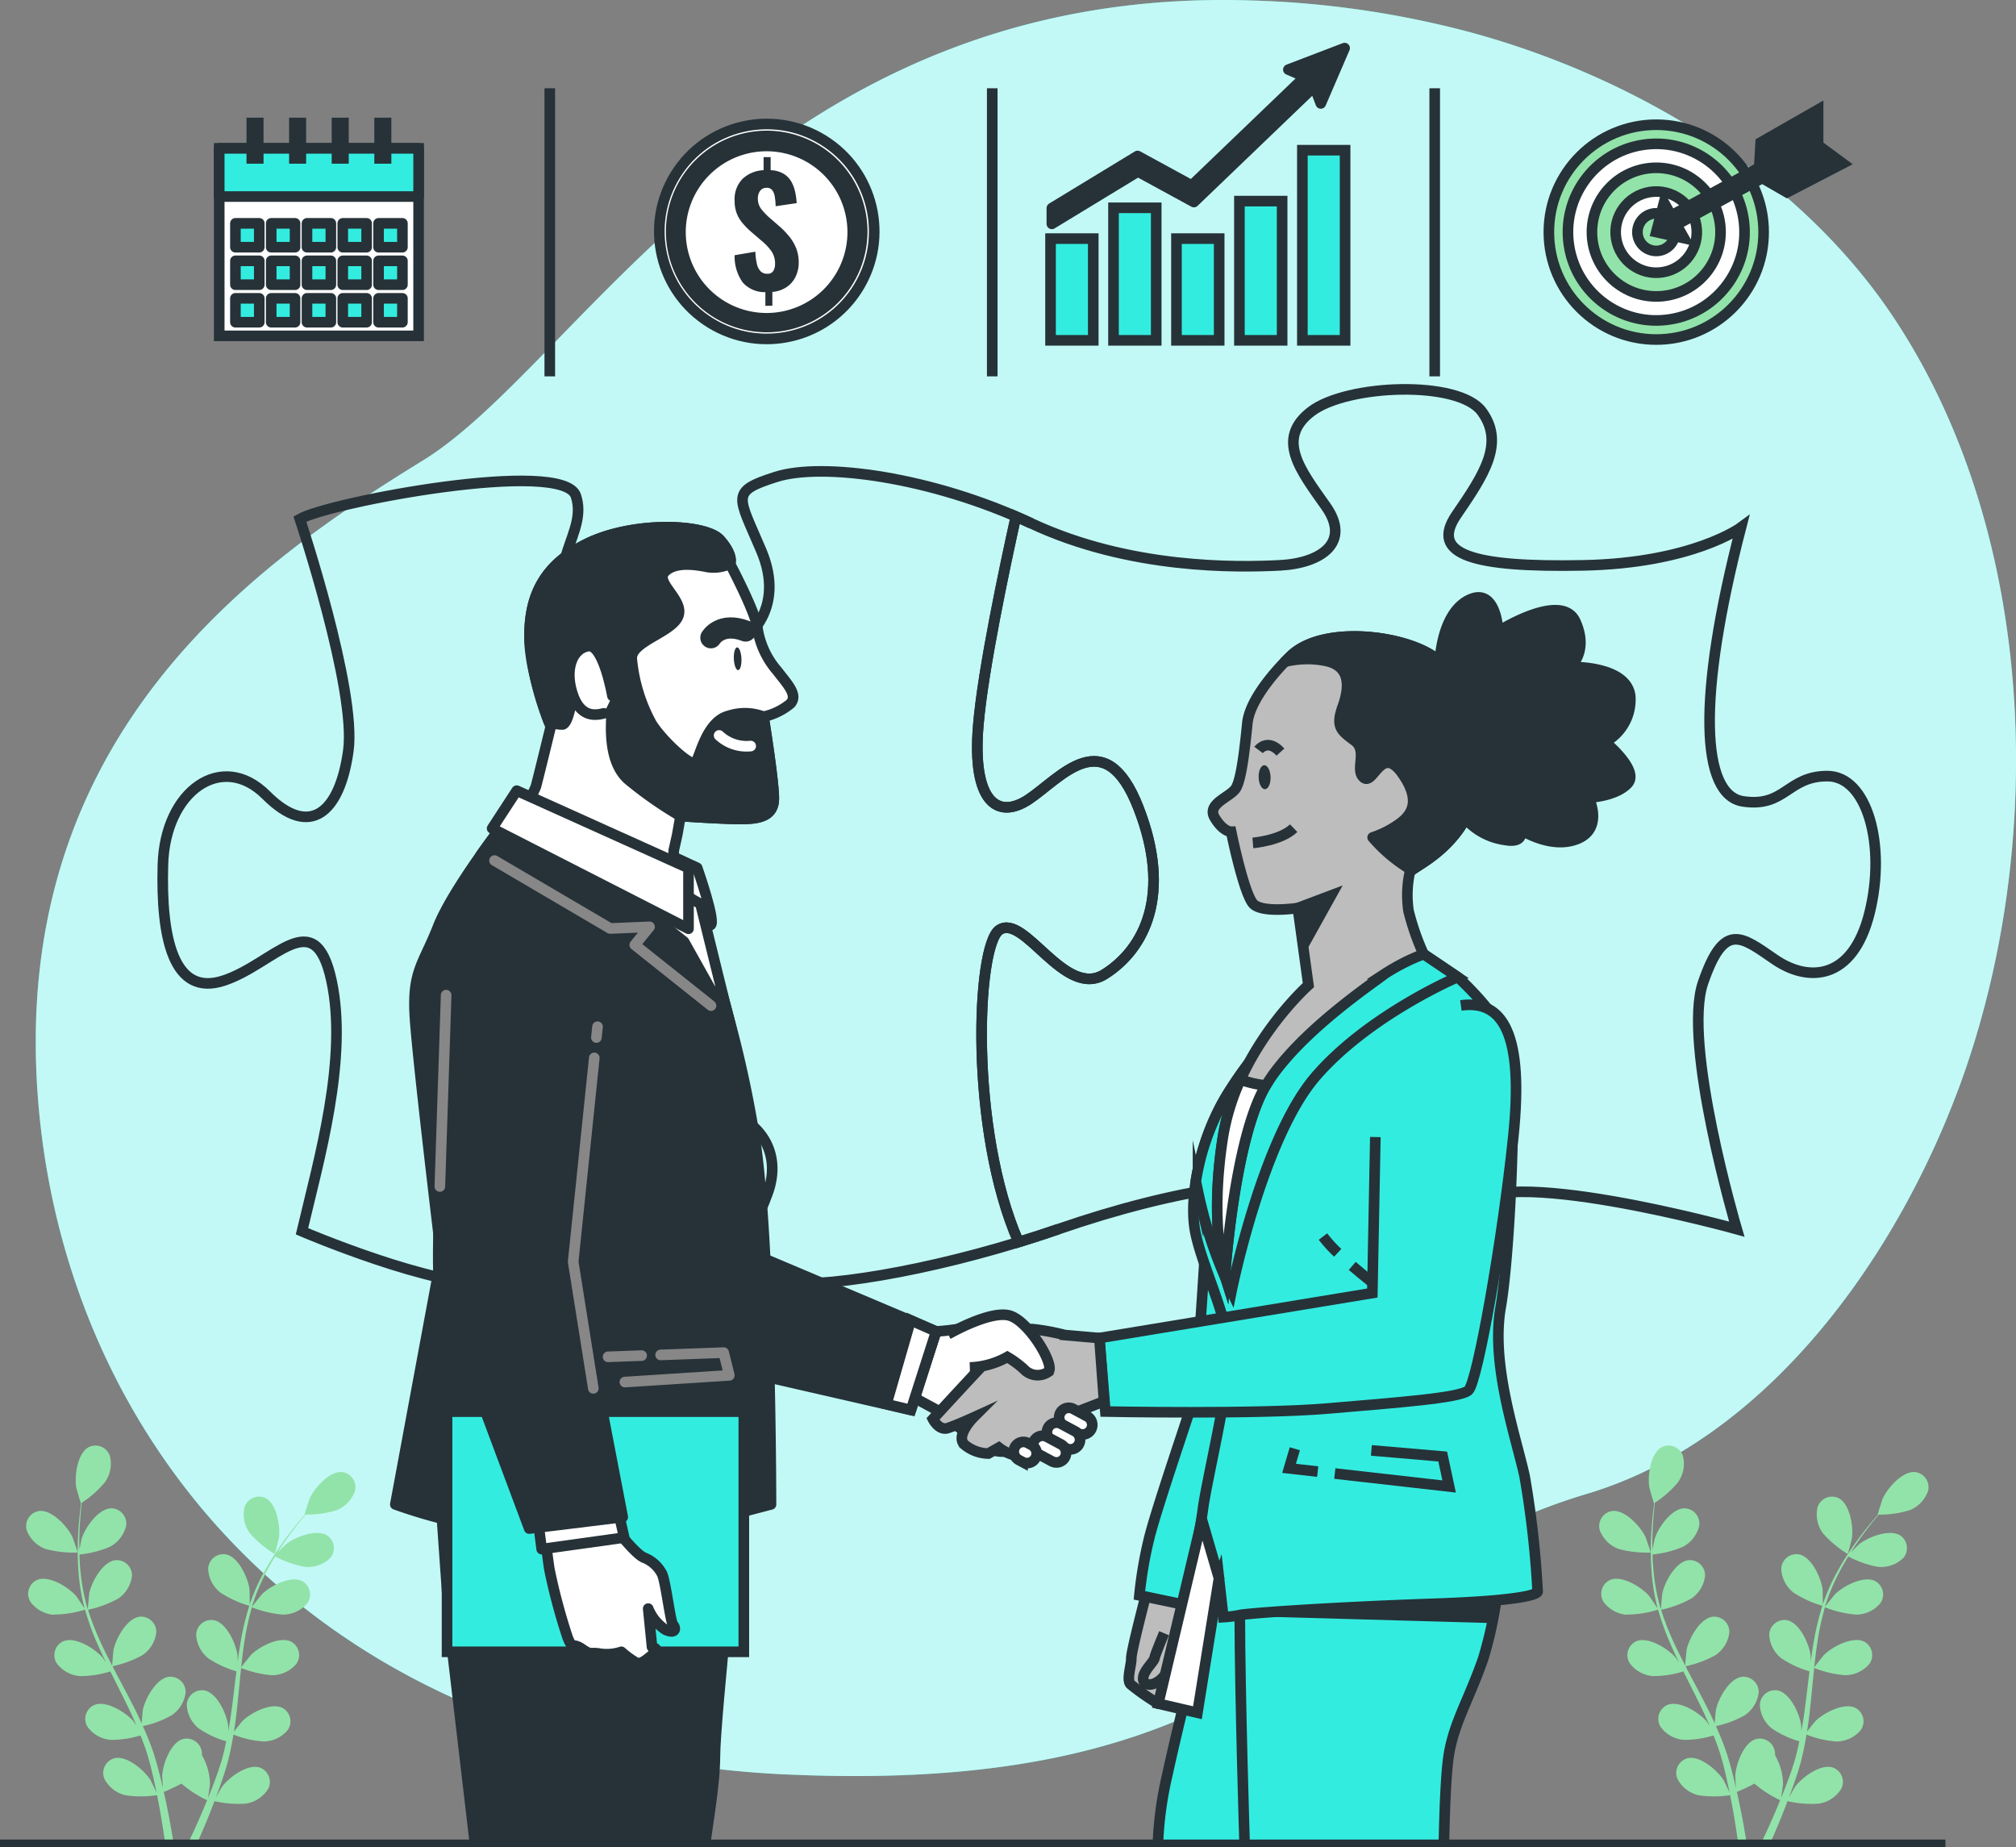 <svg id="Grupo_1017733" data-name="Grupo 1017733" xmlns="http://www.w3.org/2000/svg" xmlns:xlink="http://www.w3.org/1999/xlink" width="190" height="174.04" viewBox="0 0 190 174.04">
  <rect x="0" y="0" width="190" height="174.04" fill="#808080" stroke="none"/>
  <defs>
    <clipPath id="clip-path">
      <rect id="Rectángulo_385115" data-name="Rectángulo 385115" width="190" height="174.04" fill="none"/>
    </clipPath>
    <clipPath id="clip-path-3">
      <rect id="Rectángulo_385057" data-name="Rectángulo 385057" width="186.627" height="167.355" fill="none"/>
    </clipPath>
  </defs>
  <g id="Grupo_1017732" data-name="Grupo 1017732" clip-path="url(#clip-path)">
    <g id="Grupo_1017719" data-name="Grupo 1017719">
      <g id="Grupo_1017718" data-name="Grupo 1017718" clip-path="url(#clip-path)">
        <path id="Trazado_834046" data-name="Trazado 834046" d="M189.559,102.717c-5.913,15.838-18,32.98-35,38.055-25.69,7.671-28.759,28.378-74.772,26.458a92.847,92.847,0,0,1-19.9-2.918,77.232,77.232,0,0,1-9.354-3.112c-26.881-10.887-40.9-34.85-42.067-59.923C6.935,68.3,29.943,52.583,44.9,43.38S77.873-1.485,123.122.048a89.978,89.978,0,0,1,20.452,2.988c15.225,4.121,30.7,13.235,39.7,26.559q1.013,1.5,1.936,3.069c12.036,20.421,12.416,48.462,4.353,70.054" transform="translate(-5.025 0)" fill="#33ece0"/>
        <g id="Grupo_1017717" data-name="Grupo 1017717" transform="translate(3.373)" opacity="0.7">
          <g id="Grupo_1017716" data-name="Grupo 1017716">
            <g id="Grupo_1017715" data-name="Grupo 1017715" clip-path="url(#clip-path-3)">
              <path id="Trazado_834047" data-name="Trazado 834047" d="M189.559,102.717c-5.913,15.838-18,32.98-35,38.055-25.69,7.671-28.759,28.378-74.772,26.458a92.847,92.847,0,0,1-19.9-2.918,77.232,77.232,0,0,1-9.354-3.112c-26.881-10.887-40.9-34.85-42.067-59.923C6.935,68.3,29.943,52.583,44.9,43.38S77.873-1.485,123.122.048a89.978,89.978,0,0,1,20.452,2.988c15.225,4.121,30.7,13.235,39.7,26.559q1.013,1.5,1.936,3.069c12.036,20.421,12.416,48.462,4.353,70.054" transform="translate(-8.398 0)" fill="#fff"/>
            </g>
          </g>
        </g>
      </g>
    </g>
    <g id="Grupo_1017721" data-name="Grupo 1017721">
      <g id="Grupo_1017720" data-name="Grupo 1017720" clip-path="url(#clip-path)">
        <path id="Trazado_834048" data-name="Trazado 834048" d="M118.846,183.209c-4.669-10.6-3.982-27.969-1.815-29.413,2.383-1.589,6.155,6.552,9.928,4.17s6.354-7.546,3.177-15.687-7.347-2.78-10.326-.794-5.361.2-4.766-6.95c.439-5.271,2.5-14.964,3.548-19.693.473.2.947.411,1.416.631-9.332-4.368-19.658-5.758-24.026-4.368s-3.574,1.787-1.391,6.948c4.556,10.768-12.7,14.469-17.681,6.166-2.979-4.964,1.4-7.753.208-11.327s-23.232.6-26.012,2.184c0,0,5.361,16.084,4.567,21.842s-3.574,8.34-7.744,4.17-9.531-.4-9.73,6.552.993,12.51,5.758,10.921,8.538-7.347,10.127,0-1.191,16.878-2.78,23.629c0,0,12.51,5.361,18.268,4.964s9.332-.6,7.545-4.17-4.766-5.957-2.581-9.928,10.921-3.574,15.488-2.581,6.553,4.369,5.163,8.141-3.773,7.545.6,8.34c4.118.749,14.586-.973,24.921-4.333Q119.776,182.925,118.846,183.209Z" transform="translate(-22.845 -66.169)" fill="none" stroke="#263238" stroke-miterlimit="10" stroke-width="1"/>
        <path id="Trazado_834049" data-name="Trazado 834049" d="M245.6,288.369q-.917.317-1.838.615Q244.687,288.685,245.6,288.369Z" transform="translate(-145.858 -172.546)" fill="none" stroke="#263238" stroke-miterlimit="10" stroke-width="1"/>
        <path id="Trazado_834050" data-name="Trazado 834050" d="M309.44,127.792c-3.773,0-3.971,2.979-7.943,2.383s-4.368-9.73-.2-25.814c0,0-4.567,3.376-14.893,3.574s-14.5-.993-11.914-4.766,4.567-6.751,2.383-9.73-12.708-2.581-16.084,0-.993,5.56,1.39,8.935-.4,5.361-4.368,5.56-14.1.4-23.431-3.971c-.47-.22-.943-.427-1.416-.631-1.051,4.729-3.109,14.422-3.548,19.693-.6,7.148,1.787,8.935,4.766,6.95s7.149-7.347,10.326.794.6,13.3-3.177,15.687-7.546-5.758-9.928-4.17c-2.166,1.445-2.854,18.81,1.815,29.414,1.248-.382,2.5-.788,3.745-1.218,10.921-3.772,21.842-5.559,23.828-2.979s1.191,2.185-1.39,6.156-2.383,7.347,1.986,9.332,15.091,1.589,16.084-2.979-4.567-7.148-1.985-11.517,25.416,1.986,25.416,1.986-5.163-17.473-3.177-23.232,3.574-4.368,6.751-2.184,7.347,1.985,8.935-4.369S313.213,127.792,309.44,127.792Z" transform="translate(-137.218 -54.661)" fill="none" stroke="#263238" stroke-miterlimit="10" stroke-width="1"/>
      </g>
    </g>
    <g id="Grupo_1017723" data-name="Grupo 1017723">
      <g id="Grupo_1017722" data-name="Grupo 1017722" clip-path="url(#clip-path)">
        <path id="Trazado_834051" data-name="Trazado 834051" d="M383.678,39.381A10.121,10.121,0,1,0,373.558,49.5a10.121,10.121,0,0,0,10.121-10.121" transform="translate(-217.463 -17.508)" fill="#92e3a9"/>
        <circle id="Elipse_5880" data-name="Elipse 5880" cx="10.121" cy="10.121" r="10.121" transform="translate(145.974 11.752)" fill="none" stroke="#263238" stroke-miterlimit="10" stroke-width="1"/>
        <path id="Trazado_834052" data-name="Trazado 834052" d="M384.56,42.063a8.321,8.321,0,1,0-8.321,8.321,8.321,8.321,0,0,0,8.321-8.321" transform="translate(-220.145 -20.19)" fill="#fff"/>
        <circle id="Elipse_5881" data-name="Elipse 5881" cx="8.321" cy="8.321" r="8.321" transform="translate(146.549 14.993) rotate(-9.217)" fill="none" stroke="#263238" stroke-miterlimit="10" stroke-width="1"/>
        <path id="Trazado_834053" data-name="Trazado 834053" d="M385.667,45.429a6.06,6.06,0,1,0-6.061,6.06,6.061,6.061,0,0,0,6.061-6.06" transform="translate(-223.512 -23.557)" fill="#92e3a9"/>
        <circle id="Elipse_5882" data-name="Elipse 5882" cx="6.06" cy="6.06" r="6.06" transform="translate(150.034 15.812)" fill="none" stroke="#263238" stroke-miterlimit="10" stroke-width="1"/>
        <path id="Trazado_834054" data-name="Trazado 834054" d="M386.761,48.758a3.826,3.826,0,1,0-3.826,3.826,3.826,3.826,0,0,0,3.826-3.826" transform="translate(-226.841 -26.885)" fill="#fff"/>
        <circle id="Elipse_5883" data-name="Elipse 5883" cx="3.826" cy="3.826" r="3.826" transform="matrix(0.987, -0.16, 0.16, 0.987, 151.705, 18.709)" fill="none" stroke="#263238" stroke-miterlimit="10" stroke-width="1"/>
        <path id="Trazado_834055" data-name="Trazado 834055" d="M387.767,51.819A1.772,1.772,0,1,0,386,53.591a1.772,1.772,0,0,0,1.772-1.771" transform="translate(-229.901 -29.946)" fill="#92e3a9"/>
        <path id="Trazado_834056" data-name="Trazado 834056" d="M387.767,51.819A1.772,1.772,0,1,0,386,53.591,1.772,1.772,0,0,0,387.767,51.819Z" transform="translate(-229.901 -29.946)" fill="none" stroke="#263238" stroke-miterlimit="10" stroke-width="1"/>
        <path id="Trazado_834057" data-name="Trazado 834057" d="M389.366,47.543l-.731,2.777,2.622.574Z" transform="translate(-232.541 -28.448)" fill="#263238"/>
        <path id="Trazado_834058" data-name="Trazado 834058" d="M389.366,47.543l-.731,2.777,2.622.574Z" transform="translate(-232.541 -28.448)" fill="none" stroke="#263238" stroke-miterlimit="10" stroke-width="1"/>
        <line id="Línea_737" data-name="Línea 737" y1="6.273" x2="11.515" transform="translate(157.943 14.369)" fill="#fff"/>
        <line id="Línea_738" data-name="Línea 738" y1="6.273" x2="11.515" transform="translate(157.943 14.369)" fill="none" stroke="#263238" stroke-miterlimit="10" stroke-width="2"/>
        <path id="Trazado_834059" data-name="Trazado 834059" d="M412.707,31.821l.172-3.008,5.414-3.094v3.438Z" transform="translate(-246.944 -15.389)" fill="#263238"/>
        <path id="Trazado_834060" data-name="Trazado 834060" d="M412.707,31.821l.172-3.008,5.414-3.094v3.438Z" transform="translate(-246.944 -15.389)" fill="none" stroke="#263238" stroke-miterlimit="10" stroke-width="1"/>
        <path id="Trazado_834061" data-name="Trazado 834061" d="M420.58,35.739l-2.37-1.748-5.557,2.923,2.677,1.548Z" transform="translate(-246.912 -20.338)" fill="#263238"/>
        <path id="Trazado_834062" data-name="Trazado 834062" d="M420.58,35.739l-2.37-1.748-5.557,2.923,2.677,1.548Z" transform="translate(-246.912 -20.338)" fill="none" stroke="#263238" stroke-miterlimit="10" stroke-width="1"/>
      </g>
    </g>
    <rect id="Rectángulo_385061" data-name="Rectángulo 385061" width="4.026" height="9.584" transform="translate(99.01 22.485)" fill="#33ece0"/>
    <rect id="Rectángulo_385062" data-name="Rectángulo 385062" width="4.026" height="9.584" transform="translate(99.01 22.485)" fill="none" stroke="#263238" stroke-miterlimit="10" stroke-width="1"/>
    <rect id="Rectángulo_385063" data-name="Rectángulo 385063" width="4.026" height="12.488" transform="translate(104.943 19.582)" fill="#33ece0"/>
    <rect id="Rectángulo_385064" data-name="Rectángulo 385064" width="4.026" height="12.488" transform="translate(104.943 19.582)" fill="none" stroke="#263238" stroke-miterlimit="10" stroke-width="1"/>
    <rect id="Rectángulo_385065" data-name="Rectángulo 385065" width="4.026" height="9.584" transform="translate(110.877 22.485)" fill="#33ece0"/>
    <rect id="Rectángulo_385066" data-name="Rectángulo 385066" width="4.026" height="9.584" transform="translate(110.877 22.485)" fill="none" stroke="#263238" stroke-miterlimit="10" stroke-width="1"/>
    <rect id="Rectángulo_385067" data-name="Rectángulo 385067" width="4.026" height="13.119" transform="translate(116.81 18.95)" fill="#33ece0"/>
    <rect id="Rectángulo_385068" data-name="Rectángulo 385068" width="4.026" height="13.119" transform="translate(116.81 18.95)" fill="none" stroke="#263238" stroke-miterlimit="10" stroke-width="1"/>
    <rect id="Rectángulo_385069" data-name="Rectángulo 385069" width="4.026" height="17.917" transform="translate(122.744 14.153)" fill="#33ece0"/>
    <rect id="Rectángulo_385070" data-name="Rectángulo 385070" width="4.026" height="17.917" transform="translate(122.744 14.153)" fill="none" stroke="#263238" stroke-miterlimit="10" stroke-width="1"/>
    <path id="Trazado_834063" data-name="Trazado 834063" d="M269.112,13.308l1.57.672L260,24.23l-5.1-2.782-8.08,4.912v1.483l8.114-4.933,5.274,2.877L271.56,14.894l.607,1.6,2.245-5.212Z" transform="translate(-147.687 -6.749)" fill="#263238"/>
    <path id="Trazado_834064" data-name="Trazado 834064" d="M269.112,13.308l1.57.672L260,24.23l-5.1-2.782-8.08,4.912v1.483l8.114-4.933,5.274,2.877L271.56,14.894l.607,1.6,2.245-5.212Z" transform="translate(-147.687 -6.749)" fill="none" stroke="#263238" stroke-linecap="round" stroke-linejoin="round" stroke-width="1"/>
    <g id="Grupo_1017725" data-name="Grupo 1017725">
      <g id="Grupo_1017724" data-name="Grupo 1017724" clip-path="url(#clip-path)">
        <path id="Trazado_834065" data-name="Trazado 834065" d="M174.946,39.226a10.121,10.121,0,1,0-10.121,10.121,10.121,10.121,0,0,0,10.121-10.121" transform="translate(-92.568 -17.415)" fill="#fff"/>
        <circle id="Elipse_5884" data-name="Elipse 5884" cx="10.121" cy="10.121" r="10.121" transform="matrix(0.526, -0.851, 0.851, 0.526, 58.328, 25.099)" fill="none" stroke="#263238" stroke-miterlimit="10" stroke-width="1"/>
        <path id="Trazado_834066" data-name="Trazado 834066" d="M175.5,40.9a9,9,0,1,0-9,9,9,9,0,0,0,9-9" transform="translate(-94.242 -19.088)" fill="#33ece0"/>
        <path id="Trazado_834067" data-name="Trazado 834067" d="M175.5,40.9a9,9,0,1,0-9,9A9,9,0,0,0,175.5,40.9Z" transform="translate(-94.242 -19.088)" fill="none" stroke="#263238" stroke-miterlimit="10" stroke-width="1"/>
        <path id="Trazado_834068" data-name="Trazado 834068" d="M175.906,42.363a8.119,8.119,0,1,0-8.119,8.119,8.119,8.119,0,0,0,8.119-8.119" transform="translate(-95.538 -20.49)" fill="#fff"/>
        <path id="Trazado_834069" data-name="Trazado 834069" d="M175.906,42.363a8.119,8.119,0,1,0-8.119,8.119A8.119,8.119,0,0,0,175.906,42.363Z" transform="translate(-95.538 -20.49)" fill="none" stroke="#263238" stroke-miterlimit="10" stroke-width="1"/>
        <path id="Trazado_834070" data-name="Trazado 834070" d="M175.277,50.872V49.583a2.752,2.752,0,0,1-2.135-.915,4.191,4.191,0,0,1-.762-2.565l1.954-.333a5.753,5.753,0,0,0,.145,1.158,1.436,1.436,0,0,0,.354.693.837.837,0,0,0,.61.229.621.621,0,0,0,.589-.277,1.258,1.258,0,0,0,.159-.638,2.058,2.058,0,0,0-.326-1.185,5.005,5.005,0,0,0-.894-.964l-1.178-1.012a7.879,7.879,0,0,1-.721-.763,3.1,3.1,0,0,1-.506-.887,3.359,3.359,0,0,1-.187-1.178,2.716,2.716,0,0,1,.741-2.03,3.076,3.076,0,0,1,1.989-.825V36.858h.665v1.233a2.56,2.56,0,0,1,1.227.34,2.051,2.051,0,0,1,.728.748,3.494,3.494,0,0,1,.361.984,7.088,7.088,0,0,1,.139,1.032l-1.983.291a6.285,6.285,0,0,0-.083-.908,1.332,1.332,0,0,0-.249-.617.639.639,0,0,0-.554-.208.7.7,0,0,0-.589.3,1.122,1.122,0,0,0-.2.651,1.613,1.613,0,0,0,.3,1.026,6.49,6.49,0,0,0,.693.748l1.15,1a7.807,7.807,0,0,1,.845.9,4.22,4.22,0,0,1,.624,1.074,3.618,3.618,0,0,1,.236,1.352,2.976,2.976,0,0,1-.3,1.337,2.467,2.467,0,0,1-.86.977,2.8,2.8,0,0,1-1.323.444v1.3Z" transform="translate(-103.144 -22.054)" fill="#263238"/>
      </g>
    </g>
    <rect id="Rectángulo_385072" data-name="Rectángulo 385072" width="18.792" height="17.668" transform="translate(20.661 13.979)" fill="#fff"/>
    <rect id="Rectángulo_385073" data-name="Rectángulo 385073" width="18.792" height="17.668" transform="translate(20.661 13.979)" fill="none" stroke="#263238" stroke-miterlimit="10" stroke-width="1"/>
    <rect id="Rectángulo_385074" data-name="Rectángulo 385074" width="18.792" height="4.543" transform="translate(20.661 13.979)" fill="#33ece0"/>
    <rect id="Rectángulo_385075" data-name="Rectángulo 385075" width="18.792" height="4.543" transform="translate(20.661 13.979)" fill="none" stroke="#263238" stroke-linecap="round" stroke-linejoin="round" stroke-width="1"/>
    <rect id="Rectángulo_385076" data-name="Rectángulo 385076" width="2.248" height="2.248" transform="translate(22.187 21.046)" fill="#33ece0"/>
    <rect id="Rectángulo_385077" data-name="Rectángulo 385077" width="2.248" height="2.248" transform="translate(22.187 21.046)" fill="none" stroke="#263238" stroke-linecap="round" stroke-linejoin="round" stroke-width="1"/>
    <rect id="Rectángulo_385078" data-name="Rectángulo 385078" width="2.248" height="2.248" transform="translate(25.56 21.046)" fill="#33ece0"/>
    <rect id="Rectángulo_385079" data-name="Rectángulo 385079" width="2.248" height="2.248" transform="translate(25.56 21.046)" fill="none" stroke="#263238" stroke-linecap="round" stroke-linejoin="round" stroke-width="1"/>
    <rect id="Rectángulo_385080" data-name="Rectángulo 385080" width="2.248" height="2.248" transform="translate(28.933 21.046)" fill="#33ece0"/>
    <rect id="Rectángulo_385081" data-name="Rectángulo 385081" width="2.248" height="2.248" transform="translate(28.933 21.046)" fill="none" stroke="#263238" stroke-linecap="round" stroke-linejoin="round" stroke-width="1"/>
    <rect id="Rectángulo_385082" data-name="Rectángulo 385082" width="2.248" height="2.248" transform="translate(32.305 21.046)" fill="#33ece0"/>
    <rect id="Rectángulo_385083" data-name="Rectángulo 385083" width="2.248" height="2.248" transform="translate(32.305 21.046)" fill="none" stroke="#263238" stroke-linecap="round" stroke-linejoin="round" stroke-width="1"/>
    <rect id="Rectángulo_385084" data-name="Rectángulo 385084" width="2.248" height="2.248" transform="translate(35.678 21.046)" fill="#33ece0"/>
    <rect id="Rectángulo_385085" data-name="Rectángulo 385085" width="2.248" height="2.248" transform="translate(35.678 21.046)" fill="none" stroke="#263238" stroke-linecap="round" stroke-linejoin="round" stroke-width="1"/>
    <rect id="Rectángulo_385086" data-name="Rectángulo 385086" width="2.248" height="2.248" transform="translate(22.187 24.579)" fill="#33ece0"/>
    <rect id="Rectángulo_385087" data-name="Rectángulo 385087" width="2.248" height="2.248" transform="translate(22.187 24.579)" fill="none" stroke="#263238" stroke-linecap="round" stroke-linejoin="round" stroke-width="1"/>
    <rect id="Rectángulo_385088" data-name="Rectángulo 385088" width="2.248" height="2.248" transform="translate(25.56 24.579)" fill="#33ece0"/>
    <rect id="Rectángulo_385089" data-name="Rectángulo 385089" width="2.248" height="2.248" transform="translate(25.56 24.579)" fill="none" stroke="#263238" stroke-linecap="round" stroke-linejoin="round" stroke-width="1"/>
    <rect id="Rectángulo_385090" data-name="Rectángulo 385090" width="2.248" height="2.248" transform="translate(28.933 24.579)" fill="#33ece0"/>
    <rect id="Rectángulo_385091" data-name="Rectángulo 385091" width="2.248" height="2.248" transform="translate(28.933 24.579)" fill="none" stroke="#263238" stroke-linecap="round" stroke-linejoin="round" stroke-width="1"/>
    <rect id="Rectángulo_385092" data-name="Rectángulo 385092" width="2.248" height="2.248" transform="translate(32.305 24.579)" fill="#33ece0"/>
    <rect id="Rectángulo_385093" data-name="Rectángulo 385093" width="2.248" height="2.248" transform="translate(32.305 24.579)" fill="none" stroke="#263238" stroke-linecap="round" stroke-linejoin="round" stroke-width="1"/>
    <rect id="Rectángulo_385094" data-name="Rectángulo 385094" width="2.248" height="2.248" transform="translate(35.678 24.579)" fill="#33ece0"/>
    <rect id="Rectángulo_385095" data-name="Rectángulo 385095" width="2.248" height="2.248" transform="translate(35.678 24.579)" fill="none" stroke="#263238" stroke-linecap="round" stroke-linejoin="round" stroke-width="1"/>
    <rect id="Rectángulo_385096" data-name="Rectángulo 385096" width="2.248" height="2.248" transform="translate(22.187 28.113)" fill="#33ece0"/>
    <rect id="Rectángulo_385097" data-name="Rectángulo 385097" width="2.248" height="2.248" transform="translate(22.187 28.113)" fill="none" stroke="#263238" stroke-linecap="round" stroke-linejoin="round" stroke-width="1"/>
    <rect id="Rectángulo_385098" data-name="Rectángulo 385098" width="2.248" height="2.248" transform="translate(25.56 28.113)" fill="#33ece0"/>
    <rect id="Rectángulo_385099" data-name="Rectángulo 385099" width="2.248" height="2.248" transform="translate(25.56 28.113)" fill="none" stroke="#263238" stroke-linecap="round" stroke-linejoin="round" stroke-width="1"/>
    <rect id="Rectángulo_385100" data-name="Rectángulo 385100" width="2.248" height="2.248" transform="translate(28.933 28.113)" fill="#33ece0"/>
    <rect id="Rectángulo_385101" data-name="Rectángulo 385101" width="2.248" height="2.248" transform="translate(28.933 28.113)" fill="none" stroke="#263238" stroke-linecap="round" stroke-linejoin="round" stroke-width="1"/>
    <rect id="Rectángulo_385102" data-name="Rectángulo 385102" width="2.248" height="2.248" transform="translate(32.305 28.113)" fill="#33ece0"/>
    <rect id="Rectángulo_385103" data-name="Rectángulo 385103" width="2.248" height="2.248" transform="translate(32.305 28.113)" fill="none" stroke="#263238" stroke-linecap="round" stroke-linejoin="round" stroke-width="1"/>
    <rect id="Rectángulo_385104" data-name="Rectángulo 385104" width="2.248" height="2.248" transform="translate(35.678 28.113)" fill="#33ece0"/>
    <rect id="Rectángulo_385105" data-name="Rectángulo 385105" width="2.248" height="2.248" transform="translate(35.678 28.113)" fill="none" stroke="#263238" stroke-linecap="round" stroke-linejoin="round" stroke-width="1"/>
    <rect id="Rectángulo_385106" data-name="Rectángulo 385106" width="1.606" height="4.337" transform="translate(23.231 11.087)" fill="#263238"/>
    <rect id="Rectángulo_385107" data-name="Rectángulo 385107" width="1.606" height="4.337" transform="translate(27.246 11.087)" fill="#263238"/>
    <rect id="Rectángulo_385108" data-name="Rectángulo 385108" width="1.606" height="4.337" transform="translate(31.261 11.087)" fill="#263238"/>
    <rect id="Rectángulo_385109" data-name="Rectángulo 385109" width="1.606" height="4.337" transform="translate(35.277 11.087)" fill="#263238"/>
    <g id="Grupo_1017727" data-name="Grupo 1017727">
      <g id="Grupo_1017726" data-name="Grupo 1017726" clip-path="url(#clip-path)">
        <path id="Trazado_834071" data-name="Trazado 834071" d="M8,358.057a10.3,10.3,0,0,0,3.006.333c.022,0-.458-1.4-.5-1.48-.468-.979-1.948-2.6-3.152-2.433a1.438,1.438,0,0,0-1.154,1.8A3.006,3.006,0,0,0,8,358.057" transform="translate(-3.686 -212.095)" fill="#92e3a9"/>
        <path id="Trazado_834072" data-name="Trazado 834072" d="M9.007,355.019a10.006,10.006,0,0,0,2.959-.465,25.47,25.47,0,0,0,1.154,3.194c.262.606.544,1.209.835,1.809-.174-.254-.331-.48-.356-.51-.71-.821-2.564-1.989-3.682-1.513a1.438,1.438,0,0,0-.637,2.043,3.006,3.006,0,0,0,2.2,1.24,9.537,9.537,0,0,0,2.877-.441c.114.229.225.459.34.688.551,1.1,1.106,2.19,1.617,3.279.18.383.344.768.509,1.152-.154-.226-.286-.414-.309-.441-.71-.82-2.564-1.989-3.683-1.513a1.438,1.438,0,0,0-.637,2.043,3,3,0,0,0,2.2,1.24,9.17,9.17,0,0,0,2.8-.419c.157.4.315.8.45,1.19.086.271.187.525.257.8s.151.542.226.809c.125.519.256,1.054.365,1.564.078.354.146.692.216,1.033-.175-.384-.534-1.128-.571-1.187-.577-.919-2.233-2.354-3.411-2.054a1.438,1.438,0,0,0-.939,1.923,3,3,0,0,0,1.991,1.56,9.881,9.881,0,0,0,2.979-.009c.113.564.218,1.115.308,1.635.2,1.149.355,2.179.472,3.051h.8c-.139-.9-.321-1.977-.561-3.183-.112-.574-.244-1.184-.386-1.81a15.66,15.66,0,0,0,1.662-.781,10.5,10.5,0,0,0,2.422,1.562c-.217.533-.433,1.05-.645,1.534-.441,1.014-.859,1.913-1.229,2.679h.861c.318-.705.667-1.509,1.031-2.4.223-.54.449-1.123.677-1.722a9.884,9.884,0,0,0,2.97.231,3.005,3.005,0,0,0,2.1-1.407,1.437,1.437,0,0,0-.794-1.987c-1.152-.387-2.91.921-3.554,1.794-.039.051-.388.656-.6,1.041.092-.245.183-.483.274-.737.184-.5.353-1.007.536-1.55q.119-.4.241-.8c.086-.267.143-.559.216-.841.157-.658.283-1.332.4-2.014a9.44,9.44,0,0,0,2.819.648,3,3,0,0,0,2.29-1.072,1.438,1.438,0,0,0-.483-2.085c-1.08-.557-3.016.47-3.785,1.235-.048.047-.538.659-.8,1,.064-.41.131-.82.182-1.237.15-1.2.263-2.429.383-3.649.036-.374.077-.746.116-1.119a9.986,9.986,0,0,0,2.914.683,3.006,3.006,0,0,0,2.291-1.072,1.438,1.438,0,0,0-.483-2.085c-1.08-.557-3.016.47-3.785,1.235-.058.057-.762.938-.93,1.171.087-.821.181-1.638.306-2.44a25.273,25.273,0,0,1,.7-3.209,10.167,10.167,0,0,0,2.931.689,3.006,3.006,0,0,0,2.291-1.073,1.438,1.438,0,0,0-.483-2.085c-1.08-.557-3.016.47-3.785,1.235-.06.06-.817,1.008-.942,1.19.018-.061.03-.126.049-.187a18.487,18.487,0,0,1,1.271-3.036c.276-.541.571-1.042.868-1.523a9.67,9.67,0,0,0,2.775.976,3,3,0,0,0,2.394-.815,1.438,1.438,0,0,0-.251-2.125c-1.013-.672-3.049.136-3.9.812-.046.037-.474.463-.781.777.137-.215.275-.44.411-.643.508-.766,1.021-1.435,1.48-2.025.263-.333.508-.629.741-.9a9.6,9.6,0,0,0,2.9-.412,3.007,3.007,0,0,0,1.75-1.826,1.438,1.438,0,0,0-1.2-1.77c-1.208-.13-2.644,1.525-3.085,2.517-.038.086-.481,1.494-.459,1.493h.026c-.229.259-.471.541-.729.853-.473.581-1,1.241-1.528,2a25.52,25.52,0,0,0-1.585,2.524,18.757,18.757,0,0,0-1.354,3.047c0,.012-.007.026-.011.039.006-.356-.01-1.352-.019-1.428-.14-1.076-1.041-3.073-2.236-3.294a1.438,1.438,0,0,0-1.658,1.352,3.007,3.007,0,0,0,1.154,2.251,10.018,10.018,0,0,0,2.724,1.245,25.482,25.482,0,0,0-.8,3.3c-.116.65-.212,1.309-.3,1.97,0-.308-.011-.584-.016-.622-.139-1.076-1.041-3.073-2.236-3.294a1.437,1.437,0,0,0-1.658,1.352,3.007,3.007,0,0,0,1.154,2.25,9.535,9.535,0,0,0,2.642,1.219c-.031.254-.065.508-.1.762-.146,1.219-.286,2.437-.46,3.627-.061.42-.137.83-.211,1.242,0-.273-.01-.5-.015-.539-.139-1.076-1.041-3.073-2.236-3.294a1.438,1.438,0,0,0-1.659,1.353,3.007,3.007,0,0,0,1.155,2.25,9.161,9.161,0,0,0,2.566,1.194c-.089.419-.177.838-.282,1.241-.078.273-.134.541-.227.81s-.173.535-.258.8c-.183.5-.368,1.021-.558,1.505-.13.339-.26.658-.39.981.065-.417.177-1.235.179-1.3a5.584,5.584,0,0,0-.749-2.716,1.652,1.652,0,0,0-.02-.318,1.438,1.438,0,0,0-1.758-1.22c-1.174.313-1.919,2.374-1.974,3.457,0,.064.039.761.072,1.2-.059-.255-.114-.5-.178-.766-.123-.519-.261-1.034-.408-1.588q-.12-.4-.243-.8c-.076-.27-.19-.545-.284-.821-.232-.635-.5-1.267-.781-1.9a9.442,9.442,0,0,0,2.709-1.015,3.006,3.006,0,0,0,1.319-2.158,1.438,1.438,0,0,0-1.553-1.472c-1.208.131-2.256,2.056-2.476,3.118-.014.066-.085.846-.116,1.276-.173-.378-.343-.756-.53-1.133-.54-1.087-1.12-2.171-1.695-3.255-.176-.332-.347-.664-.52-1a10,10,0,0,0,2.808-1.038,3.007,3.007,0,0,0,1.319-2.158,1.438,1.438,0,0,0-1.553-1.472c-1.208.131-2.256,2.055-2.475,3.118-.016.08-.118,1.2-.13,1.49-.38-.733-.753-1.466-1.09-2.2a25.32,25.32,0,0,1-1.186-3.063,10.167,10.167,0,0,0,2.825-1.042,3,3,0,0,0,1.319-2.158,1.437,1.437,0,0,0-1.553-1.472c-1.208.131-2.256,2.056-2.475,3.118-.017.084-.126,1.292-.13,1.512-.019-.061-.045-.122-.063-.182a18.574,18.574,0,0,1-.615-3.234c-.068-.6-.1-1.184-.116-1.75a9.676,9.676,0,0,0,2.853-.717,3.007,3.007,0,0,0,1.548-2,1.438,1.438,0,0,0-1.382-1.634c-1.215,0-2.469,1.8-2.8,2.827-.018.056-.14.647-.223,1.079,0-.255-.013-.519-.012-.764,0-.919.06-1.76.117-2.505.036-.423.078-.805.12-1.162a9.622,9.622,0,0,0,2.189-1.943,3.006,3.006,0,0,0,.452-2.488,1.438,1.438,0,0,0-1.979-.813c-1.079.558-1.363,2.731-1.185,3.8.016.092.423,1.511.442,1.5l.021-.014c-.048.343-.094.71-.138,1.113-.074.745-.151,1.587-.172,2.51a25.584,25.584,0,0,0,.071,2.979,18.8,18.8,0,0,0,.552,3.288c0,.012.008.025.012.038-.191-.3-.754-1.122-.8-1.18-.71-.821-2.564-1.989-3.682-1.514a1.438,1.438,0,0,0-.637,2.043,3.005,3.005,0,0,0,2.2,1.24" transform="translate(-3.954 -202.88)" fill="#92e3a9"/>
        <path id="Trazado_834073" data-name="Trazado 834073" d="M60.065,356.51c.019.012.388-1.417.4-1.51.149-1.075-.193-3.239-1.287-3.768a1.438,1.438,0,0,0-1.956.867,3.007,3.007,0,0,0,.519,2.475,10.307,10.307,0,0,0,2.324,1.936" transform="translate(-34.177 -210.079)" fill="#92e3a9"/>
        <path id="Trazado_834074" data-name="Trazado 834074" d="M377.113,358.057a10.3,10.3,0,0,0,3.006.333c.022,0-.458-1.4-.5-1.48-.468-.979-1.948-2.6-3.152-2.433a1.438,1.438,0,0,0-1.154,1.8,3.006,3.006,0,0,0,1.8,1.778" transform="translate(-224.544 -212.095)" fill="#92e3a9"/>
        <path id="Trazado_834075" data-name="Trazado 834075" d="M378.117,355.019a10.006,10.006,0,0,0,2.959-.465,25.468,25.468,0,0,0,1.154,3.194c.262.606.544,1.209.835,1.809-.174-.254-.331-.48-.356-.51-.71-.821-2.564-1.989-3.682-1.513a1.438,1.438,0,0,0-.637,2.043,3.006,3.006,0,0,0,2.2,1.24,9.531,9.531,0,0,0,2.876-.441c.114.229.225.459.341.688.551,1.1,1.106,2.19,1.617,3.279.18.383.344.768.509,1.152-.154-.226-.286-.414-.31-.441-.71-.82-2.564-1.989-3.682-1.513a1.438,1.438,0,0,0-.637,2.043,3,3,0,0,0,2.2,1.24,9.17,9.17,0,0,0,2.8-.419c.157.4.315.8.449,1.19.086.271.187.525.258.8l.226.809c.125.519.256,1.054.365,1.564.079.354.147.692.216,1.033-.175-.384-.534-1.128-.571-1.187-.577-.919-2.233-2.354-3.41-2.054a1.438,1.438,0,0,0-.939,1.923,3,3,0,0,0,1.991,1.56,9.881,9.881,0,0,0,2.979-.009c.113.564.218,1.115.309,1.635.2,1.149.355,2.179.472,3.051h.8c-.139-.9-.32-1.977-.561-3.183-.112-.574-.244-1.184-.386-1.81a15.656,15.656,0,0,0,1.662-.781,10.511,10.511,0,0,0,2.422,1.562c-.216.533-.433,1.05-.645,1.534-.441,1.014-.859,1.913-1.229,2.679h.861c.318-.705.667-1.509,1.031-2.4.223-.54.449-1.123.677-1.722a9.884,9.884,0,0,0,2.97.231,3.005,3.005,0,0,0,2.1-1.407,1.438,1.438,0,0,0-.794-1.987c-1.152-.387-2.91.921-3.554,1.794-.039.051-.388.656-.6,1.041.092-.245.183-.483.274-.737.184-.5.353-1.007.536-1.55l.241-.8c.086-.267.143-.559.216-.841.157-.658.284-1.332.4-2.014a9.438,9.438,0,0,0,2.819.648,3,3,0,0,0,2.291-1.072,1.438,1.438,0,0,0-.483-2.085c-1.08-.557-3.016.47-3.785,1.235-.048.047-.538.659-.8,1,.064-.41.131-.82.182-1.237.15-1.2.263-2.429.383-3.649.036-.374.077-.746.116-1.119a9.986,9.986,0,0,0,2.914.683,3.006,3.006,0,0,0,2.291-1.072,1.438,1.438,0,0,0-.483-2.085c-1.08-.557-3.016.47-3.785,1.235-.058.057-.762.938-.93,1.171.087-.821.181-1.638.306-2.44a25.275,25.275,0,0,1,.7-3.209,10.166,10.166,0,0,0,2.931.689,3.006,3.006,0,0,0,2.291-1.073,1.438,1.438,0,0,0-.483-2.085c-1.08-.557-3.016.47-3.785,1.235-.06.06-.817,1.008-.942,1.19.018-.061.03-.126.049-.187a18.487,18.487,0,0,1,1.271-3.036c.276-.541.571-1.042.868-1.523a9.669,9.669,0,0,0,2.775.976,3,3,0,0,0,2.394-.815,1.438,1.438,0,0,0-.251-2.125c-1.013-.672-3.049.136-3.9.812-.046.037-.474.463-.78.777.137-.215.275-.44.411-.643.508-.766,1.021-1.435,1.48-2.025.264-.333.508-.629.741-.9a9.6,9.6,0,0,0,2.9-.412,3.005,3.005,0,0,0,1.75-1.826,1.438,1.438,0,0,0-1.2-1.77c-1.208-.13-2.644,1.525-3.085,2.517-.038.086-.481,1.494-.459,1.493h.026c-.229.259-.471.541-.729.853-.473.581-1,1.241-1.528,2a25.522,25.522,0,0,0-1.584,2.524,18.756,18.756,0,0,0-1.354,3.047c0,.012-.007.026-.011.039.006-.356-.01-1.352-.02-1.428-.139-1.076-1.041-3.073-2.236-3.294a1.438,1.438,0,0,0-1.658,1.352,3.007,3.007,0,0,0,1.154,2.251,10.018,10.018,0,0,0,2.724,1.245,25.483,25.483,0,0,0-.8,3.3c-.116.65-.212,1.309-.3,1.97,0-.308-.011-.584-.016-.622-.139-1.076-1.041-3.073-2.236-3.294a1.437,1.437,0,0,0-1.658,1.352,3.005,3.005,0,0,0,1.154,2.25,9.535,9.535,0,0,0,2.642,1.219c-.031.254-.065.508-.1.762-.146,1.219-.286,2.437-.46,3.627-.061.42-.137.83-.211,1.242,0-.273-.01-.5-.015-.539-.139-1.076-1.041-3.073-2.236-3.294a1.438,1.438,0,0,0-1.659,1.353,3.006,3.006,0,0,0,1.154,2.25,9.168,9.168,0,0,0,2.566,1.194c-.089.419-.177.838-.282,1.241-.078.273-.134.541-.227.81l-.257.8c-.183.5-.368,1.021-.558,1.505-.13.339-.26.658-.39.981.065-.417.177-1.235.179-1.3a5.584,5.584,0,0,0-.749-2.716,1.685,1.685,0,0,0-.02-.318,1.438,1.438,0,0,0-1.758-1.22c-1.174.313-1.919,2.374-1.974,3.457,0,.064.039.761.072,1.2-.059-.255-.113-.5-.178-.766-.123-.519-.261-1.034-.408-1.588l-.243-.8c-.075-.27-.189-.545-.284-.821-.232-.635-.5-1.267-.781-1.9a9.442,9.442,0,0,0,2.709-1.015,3.006,3.006,0,0,0,1.319-2.158,1.438,1.438,0,0,0-1.553-1.472c-1.208.131-2.256,2.056-2.476,3.118-.014.066-.085.846-.116,1.276-.173-.378-.343-.756-.53-1.133-.54-1.087-1.12-2.171-1.695-3.255-.176-.332-.347-.664-.52-1a10.009,10.009,0,0,0,2.808-1.038,3.007,3.007,0,0,0,1.319-2.158,1.438,1.438,0,0,0-1.553-1.472c-1.208.131-2.256,2.055-2.475,3.118-.016.08-.118,1.2-.13,1.49-.38-.733-.753-1.466-1.09-2.2a25.318,25.318,0,0,1-1.186-3.063,10.168,10.168,0,0,0,2.825-1.042,3,3,0,0,0,1.319-2.158,1.437,1.437,0,0,0-1.553-1.472c-1.208.131-2.256,2.056-2.475,3.118-.017.084-.126,1.292-.13,1.512-.019-.061-.045-.122-.063-.182a18.537,18.537,0,0,1-.615-3.234c-.068-.6-.1-1.184-.116-1.75a9.677,9.677,0,0,0,2.853-.717,3.005,3.005,0,0,0,1.548-2,1.438,1.438,0,0,0-1.382-1.634c-1.215,0-2.469,1.8-2.8,2.827-.018.056-.14.647-.223,1.079,0-.255-.013-.519-.012-.764,0-.919.06-1.76.117-2.505.036-.423.077-.805.12-1.162a9.622,9.622,0,0,0,2.189-1.943,3.006,3.006,0,0,0,.452-2.488,1.438,1.438,0,0,0-1.979-.813c-1.079.558-1.363,2.731-1.185,3.8.016.092.423,1.511.442,1.5l.021-.014c-.047.343-.094.71-.137,1.113-.074.745-.151,1.587-.172,2.51a25.582,25.582,0,0,0,.071,2.979,18.763,18.763,0,0,0,.552,3.288c0,.012.008.025.012.038-.191-.3-.754-1.122-.8-1.18-.71-.821-2.564-1.989-3.682-1.514a1.438,1.438,0,0,0-.637,2.043,3.005,3.005,0,0,0,2.2,1.24" transform="translate(-224.812 -202.88)" fill="#92e3a9"/>
        <path id="Trazado_834076" data-name="Trazado 834076" d="M429.175,356.51c.019.012.388-1.417.4-1.51.149-1.075-.193-3.239-1.287-3.768a1.438,1.438,0,0,0-1.956.867,3.007,3.007,0,0,0,.519,2.475,10.306,10.306,0,0,0,2.324,1.936" transform="translate(-255.034 -210.079)" fill="#92e3a9"/>
      </g>
    </g>
    <g id="Grupo_1017729" data-name="Grupo 1017729">
      <g id="Grupo_1017728" data-name="Grupo 1017728" clip-path="url(#clip-path)">
        <path id="Trazado_834077" data-name="Trazado 834077" d="M337.013,146.22s.123-4.533,2.737-5.821,2.763,2.962,2.763,2.962,5.984-3.8,7.281-.919-.516,4.273-.516,4.273,5.312-.185,5.679,2.727a4.533,4.533,0,0,1-2.375,4.337s3.285,2.677,2.131,3.914-3.677,1.325-3.677,1.325,1.43,2.875-1.061,3.893-5.349-.877-5.349-.877.445,1.314-1.428.98a6.068,6.068,0,0,1-4.924-3.95c-1.16-2.752-2.658-10.528-1.261-12.845" transform="translate(-201.315 -83.863)" fill="#263238"/>
        <path id="Trazado_834078" data-name="Trazado 834078" d="M337.013,146.22s.123-4.533,2.737-5.821,2.763,2.962,2.763,2.962,5.984-3.8,7.281-.919-.516,4.273-.516,4.273,5.312-.185,5.679,2.727a4.533,4.533,0,0,1-2.375,4.337s3.285,2.677,2.131,3.914-3.677,1.325-3.677,1.325,1.43,2.875-1.061,3.893-5.349-.877-5.349-.877.445,1.314-1.428.98a6.068,6.068,0,0,1-4.924-3.95C337.114,156.313,335.616,148.537,337.013,146.22Z" transform="translate(-201.315 -83.863)" fill="none" stroke="#263238" stroke-linecap="round" stroke-linejoin="round" stroke-width="1"/>
        <path id="Trazado_834079" data-name="Trazado 834079" d="M266.581,373.305s-1.492,5.686-1.47,6.319-.491,2.059-.055,2.467a21.436,21.436,0,0,0,2.6,1.811,1.987,1.987,0,0,0,1.045-.318.979.979,0,0,0,.327-.716,11.486,11.486,0,0,0-.68-1.314c-.078-.208,1.1-2.926,1.541-4.279a24.16,24.16,0,0,0,.717-3.687Z" transform="translate(-158.491 -223.368)" fill="#bdbdbd"/>
        <path id="Trazado_834080" data-name="Trazado 834080" d="M266.581,373.305s-1.492,5.686-1.47,6.319-.491,2.059-.055,2.467a21.436,21.436,0,0,0,2.6,1.811,1.987,1.987,0,0,0,1.045-.318.979.979,0,0,0,.327-.716,11.486,11.486,0,0,0-.68-1.314c-.078-.208,1.1-2.926,1.541-4.279a24.16,24.16,0,0,0,.717-3.687Z" transform="translate(-158.491 -223.368)" fill="none" stroke="#263238" stroke-miterlimit="10" stroke-width="1"/>
        <path id="Trazado_834081" data-name="Trazado 834081" d="M270.2,383.158s-.846,2-.9,2.355-1.222,1.311-1.054,2.079,1.851.57,2.687-1.713" transform="translate(-160.492 -229.263)" fill="#bdbdbd"/>
        <path id="Trazado_834082" data-name="Trazado 834082" d="M270.2,383.158s-.846,2-.9,2.355-1.222,1.311-1.054,2.079,1.851.57,2.687-1.713" transform="translate(-160.492 -229.263)" fill="none" stroke="#263238" stroke-miterlimit="10" stroke-width="1"/>
        <path id="Trazado_834083" data-name="Trazado 834083" d="M273.478,296.383s-.713,11.6-.982,12.625-3.5,10.377-4.209,13.246a38.787,38.787,0,0,0-.928,5.414l4.336.911,2.431-10.692s3.182-9.729,2.547-14.3a13.647,13.647,0,0,0-3.2-7.2" transform="translate(-159.975 -177.341)" fill="#33ece0"/>
        <path id="Trazado_834084" data-name="Trazado 834084" d="M273.478,296.383s-.713,11.6-.982,12.625-3.5,10.377-4.209,13.246a38.787,38.787,0,0,0-.928,5.414l4.336.911,2.431-10.692s3.182-9.729,2.547-14.3A13.647,13.647,0,0,0,273.478,296.383Z" transform="translate(-159.975 -177.341)" fill="none" stroke="#263238" stroke-miterlimit="10" stroke-width="1"/>
        <path id="Trazado_834085" data-name="Trazado 834085" d="M298.653,392.24c.05-2.524.157-5.925.383-7.873.391-3.365,1.841-5.446,3.319-9.661a37.028,37.028,0,0,0,1.591-9.7l-26.47.923s-3.056,11.378-4.9,19.768a34.134,34.134,0,0,0-.877,6.544" transform="translate(-162.574 -218.401)" fill="#33ece0"/>
        <path id="Trazado_834086" data-name="Trazado 834086" d="M298.653,392.24c.05-2.524.157-5.925.383-7.873.391-3.365,1.841-5.446,3.319-9.661a37.028,37.028,0,0,0,1.591-9.7l-26.47.923s-3.056,11.378-4.9,19.768a34.134,34.134,0,0,0-.877,6.544" transform="translate(-162.574 -218.401)" fill="none" stroke="#263238" stroke-miterlimit="10" stroke-width="1"/>
        <path id="Trazado_834087" data-name="Trazado 834087" d="M294.789,376.357l22.024.621.465-1.706Z" transform="translate(-176.387 -224.544)" fill="#263238"/>
        <path id="Trazado_834088" data-name="Trazado 834088" d="M294.789,376.357l22.024.621.465-1.706Z" transform="translate(-176.387 -224.544)" fill="none" stroke="#263238" stroke-linecap="round" stroke-linejoin="round" stroke-width="1"/>
        <path id="Trazado_834089" data-name="Trazado 834089" d="M291.36,400.16s-.435-13.771-.445-21.244" transform="translate(-174.07 -226.725)" fill="#fff"/>
        <path id="Trazado_834090" data-name="Trazado 834090" d="M291.36,400.16s-.435-13.771-.445-21.244" transform="translate(-174.07 -226.725)" fill="none" stroke="#263238" stroke-miterlimit="10" stroke-width="1"/>
        <path id="Trazado_834091" data-name="Trazado 834091" d="M300.6,223.5l3.212,2.162s3.8,3.4,4.742,6.2.256,19.51-.687,24.918,1.413,12.115,2.252,15.9a90.631,90.631,0,0,1,1.227,10.849s.595.828-9.718,1.187-17.508.893-18.35,1.064a10.6,10.6,0,0,1-1.549.2l-.411-3.663-1.027,3.006-2.139-.491s1.327-6.553,1.663-9.111,2.436-11.259,2.464-14.513-2.7-8.534-3.239-11.769.542-8.788,3.225-12.984,4.465-5.813,9.691-10.1S300.6,223.5,300.6,223.5" transform="translate(-166.434 -133.597)" fill="#33ece0"/>
        <path id="Trazado_834092" data-name="Trazado 834092" d="M300.6,223.5l3.212,2.162s3.8,3.4,4.742,6.2.256,19.51-.687,24.918,1.413,12.115,2.252,15.9a90.631,90.631,0,0,1,1.227,10.849s.595.828-9.718,1.187-17.508.893-18.35,1.064a10.6,10.6,0,0,1-1.549.2l-.411-3.663-1.027,3.006-2.139-.491s1.327-6.553,1.663-9.111,2.436-11.259,2.464-14.513-2.7-8.534-3.239-11.769.542-8.788,3.225-12.984,4.465-5.813,9.691-10.1S300.6,223.5,300.6,223.5Z" transform="translate(-166.434 -133.597)" fill="none" stroke="#263238" stroke-miterlimit="10" stroke-width="1"/>
        <path id="Trazado_834093" data-name="Trazado 834093" d="M313.21,342.451l10.775,1.22-.606-2.822-6.722-.578" transform="translate(-187.41 -203.602)" fill="none" stroke="#263238" stroke-miterlimit="10" stroke-width="1"/>
        <path id="Trazado_834094" data-name="Trazado 834094" d="M303.017,339.885l-.545,1.847,2.7.306" transform="translate(-180.984 -203.371)" fill="none" stroke="#263238" stroke-miterlimit="10" stroke-width="1"/>
        <path id="Trazado_834095" data-name="Trazado 834095" d="M311.826,291.635a12.131,12.131,0,0,1-1.39-1.531" transform="translate(-185.75 -173.584)" fill="none" stroke="#263238" stroke-miterlimit="10" stroke-width="1"/>
        <path id="Trazado_834096" data-name="Trazado 834096" d="M319.68,298.919s-1.138-.859-2.383-1.93" transform="translate(-189.855 -177.704)" fill="none" stroke="#263238" stroke-miterlimit="10" stroke-width="1"/>
        <path id="Trazado_834097" data-name="Trazado 834097" d="M302.061,223.5s-3.419-1.425-8.645,2.859-7.008,5.9-9.691,10.1a22.657,22.657,0,0,0-3.134,8.48c.064.314.133.631.21.957a41.38,41.38,0,0,0,3.155,9.367s2.893-14.387,7.923-20.22,13.393-9.378,13.393-9.378Z" transform="translate(-167.892 -133.597)" fill="#33ece0"/>
        <path id="Trazado_834098" data-name="Trazado 834098" d="M302.061,223.5s-3.419-1.425-8.645,2.859-7.008,5.9-9.691,10.1a22.657,22.657,0,0,0-3.134,8.48c.064.314.133.631.21.957a41.38,41.38,0,0,0,3.155,9.367s2.893-14.387,7.923-20.22,13.393-9.378,13.393-9.378Z" transform="translate(-167.892 -133.597)" fill="none" stroke="#263238" stroke-miterlimit="10" stroke-width="1"/>
        <path id="Trazado_834099" data-name="Trazado 834099" d="M291.908,151.183s-3.771,3.523-4.051,6.3-.574,5.17-1.045,6.066-2.838,1.481-2.036,2.835,1.554,1.327,1.554,1.327,1.214,5.988,2.122,6.835,4.158.357,4.158.357l1,7.262s-6.74,5.982-8.054,14.313.189,13.09.189,13.09.879-13.127,3.914-18.044,10.09-9.573,11.13-10.411a19.361,19.361,0,0,1,3.677-1.866,23.638,23.638,0,0,1-1.421-4.08,10.241,10.241,0,0,1,.124-3.647c.233-.511,4.451-2.039,6.042-6.868S308.467,154.123,306,151.7s-10.93-3.639-14.087-.514" transform="translate(-170.298 -89.339)" fill="#bdbdbd"/>
        <path id="Trazado_834100" data-name="Trazado 834100" d="M291.908,151.183s-3.771,3.523-4.051,6.3-.574,5.17-1.045,6.066-2.838,1.481-2.036,2.835,1.554,1.327,1.554,1.327,1.214,5.988,2.122,6.835,4.158.357,4.158.357l1,7.262s-6.74,5.982-8.054,14.313.189,13.09.189,13.09.879-13.127,3.914-18.044,10.09-9.573,11.13-10.411a19.361,19.361,0,0,1,3.677-1.866,23.638,23.638,0,0,1-1.421-4.08,10.241,10.241,0,0,1,.124-3.647c.233-.511,4.451-2.039,6.042-6.868S308.467,154.123,306,151.7,295.066,148.058,291.908,151.183Z" transform="translate(-170.298 -89.339)" fill="none" stroke="#263238" stroke-miterlimit="10" stroke-width="1"/>
        <path id="Trazado_834101" data-name="Trazado 834101" d="M319.315,164.649c1.591-4.829-.744-10.526-3.215-12.952s-10.93-3.639-14.087-.514c0,0-.2.19-.515.512a8.817,8.817,0,0,1,3.669-.119c2.526.414,2.471,2.426,1.784,4.334s-.171,2.267,1.118,3.227-.029,2.765.875,3.487,1.648-3.2,3.63-.378.646,4.123-.583,4.919a9.245,9.245,0,0,1-2.223,1.082,14.553,14.553,0,0,0,3.694,3.08c.875-.666,4.424-2.339,5.853-6.679" transform="translate(-180.401 -89.339)" fill="#263238"/>
        <path id="Trazado_834102" data-name="Trazado 834102" d="M319.315,164.649c1.591-4.829-.744-10.526-3.215-12.952s-10.93-3.639-14.087-.514c0,0-.2.19-.515.512a8.817,8.817,0,0,1,3.669-.119c2.526.414,2.471,2.426,1.784,4.334s-.171,2.267,1.118,3.227-.029,2.765.875,3.487,1.648-3.2,3.63-.378.646,4.123-.583,4.919a9.245,9.245,0,0,1-2.223,1.082,14.553,14.553,0,0,0,3.694,3.08C314.336,170.662,317.885,168.989,319.315,164.649Z" transform="translate(-180.401 -89.339)" fill="none" stroke="#263238" stroke-linecap="round" stroke-linejoin="round" stroke-width="1"/>
        <path id="Trazado_834103" data-name="Trazado 834103" d="M293.984,195.684s2.63-.217,3.846-1.39" transform="translate(-175.906 -116.256)" fill="none" stroke="#263238" stroke-miterlimit="10" stroke-width="1"/>
        <path id="Trazado_834104" data-name="Trazado 834104" d="M296.452,180.631c.022.624-.213,1.138-.525,1.149s-.582-.486-.6-1.109.213-1.138.525-1.149.582.486.6,1.109" transform="translate(-176.706 -107.417)" fill="#263238"/>
        <path id="Trazado_834105" data-name="Trazado 834105" d="M295.32,175.277s.848-1.139,2.06.2" transform="translate(-176.705 -104.608)" fill="none" stroke="#263238" stroke-miterlimit="10" stroke-width="1"/>
        <path id="Trazado_834106" data-name="Trazado 834106" d="M304.524,211.264l3.134-1.182-2.183,3.924Z" transform="translate(-182.213 -125.702)" fill="#263238"/>
        <path id="Trazado_834107" data-name="Trazado 834107" d="M304.524,211.264l3.134-1.182-2.183,3.924Z" transform="translate(-182.213 -125.702)" fill="none" stroke="#263238" stroke-miterlimit="10" stroke-width="1"/>
        <path id="Trazado_834108" data-name="Trazado 834108" d="M275.9,356.549l-4.114,17.326,3.692.857,2.031-12.668Z" transform="translate(-162.625 -213.342)" fill="#fff"/>
        <path id="Trazado_834109" data-name="Trazado 834109" d="M275.9,356.549l-4.114,17.326,3.692.857,2.031-12.668Z" transform="translate(-162.625 -213.342)" fill="none" stroke="#263238" stroke-miterlimit="10" stroke-width="1"/>
        <path id="Trazado_834110" data-name="Trazado 834110" d="M287.814,253.292a21.107,21.107,0,0,0-1.654,5.4c-1.313,8.331.189,13.09.189,13.09s.868-12.951,3.856-17.942a10.638,10.638,0,0,1-2.391-.549" transform="translate(-170.903 -151.558)" fill="#fff"/>
        <path id="Trazado_834111" data-name="Trazado 834111" d="M287.814,253.292a21.107,21.107,0,0,0-1.654,5.4c-1.313,8.331.189,13.09.189,13.09s.868-12.951,3.856-17.942A10.638,10.638,0,0,1,287.814,253.292Z" transform="translate(-170.903 -151.558)" fill="none" stroke="#263238" stroke-miterlimit="10" stroke-width="1"/>
        <path id="Trazado_834112" data-name="Trazado 834112" d="M283.976,248.2l-.283,14.7-25.727,4.24.565,6.926s14.277.283,20.921-.283,12.439-.989,13.288-1.7,3.256-14.371,4.245-23.983-.989-12.864-4.948-12.3" transform="translate(-154.355 -141.059)" fill="#33ece0"/>
        <path id="Trazado_834113" data-name="Trazado 834113" d="M283.976,248.2l-.283,14.7-25.727,4.24.565,6.926s14.277.283,20.921-.283,12.439-.989,13.288-1.7,3.256-14.371,4.245-23.983-.989-12.864-4.948-12.3" transform="translate(-154.355 -141.059)" fill="none" stroke="#263238" stroke-miterlimit="10" stroke-width="1"/>
        <path id="Trazado_834114" data-name="Trazado 834114" d="M216.589,311.377l-2.056,6.252,2.024,1.093s2.55,1.975,3.948,3.044,2.468,1.069,3.208.74,4.113-5.1,4.525-6-1.563-3.619-3.537-4.771a6.022,6.022,0,0,0-4.771-.823,21.328,21.328,0,0,1-3.34.47" transform="translate(-128.366 -185.919)" fill="#fff"/>
        <path id="Trazado_834115" data-name="Trazado 834115" d="M216.589,311.377l-2.056,6.252,2.024,1.093s2.55,1.975,3.948,3.044,2.468,1.069,3.208.74,4.113-5.1,4.525-6-1.563-3.619-3.537-4.771a6.022,6.022,0,0,0-4.771-.823A21.328,21.328,0,0,1,216.589,311.377Z" transform="translate(-128.366 -185.919)" fill="none" stroke="#263238" stroke-miterlimit="10" stroke-width="1"/>
        <path id="Trazado_834116" data-name="Trazado 834116" d="M234.591,312.65l-3.251-.283a21.115,21.115,0,0,0-3.11-.566,5.428,5.428,0,0,0-2.544,1.272c-.565.424-6.785,7.209-6.785,7.209s.566,1.131,1.413.848,2.4-.99,2.4-.99-1.7,1.7-.848,2.544a3.584,3.584,0,0,0,2.262.848l.99-.565a3.953,3.953,0,0,0,1.413.707,4.645,4.645,0,0,0,2.827-.707,26.36,26.36,0,0,0,3.5-3.514l2.172-.84Z" transform="translate(-130.979 -186.567)" fill="#bdbdbd"/>
        <path id="Trazado_834117" data-name="Trazado 834117" d="M234.591,312.65l-3.251-.283a21.115,21.115,0,0,0-3.11-.566,5.428,5.428,0,0,0-2.544,1.272c-.565.424-6.785,7.209-6.785,7.209s.566,1.131,1.413.848,2.4-.99,2.4-.99-1.7,1.7-.848,2.544a3.584,3.584,0,0,0,2.262.848l.99-.565a3.953,3.953,0,0,0,1.413.707,4.645,4.645,0,0,0,2.827-.707,26.36,26.36,0,0,0,3.5-3.514l2.172-.84Z" transform="translate(-130.979 -186.567)" fill="none" stroke="#263238" stroke-miterlimit="10" stroke-width="1"/>
        <path id="Trazado_834118" data-name="Trazado 834118" d="M222.439,310.288s4.113-2.385,5.922-1.728,4.2,4.689,3.537,5.264a1.765,1.765,0,0,1-2.3-.247,9.32,9.32,0,0,0-1.563-1.152,7.741,7.741,0,0,1-3.537.987" transform="translate(-133.097 -184.559)" fill="#fff"/>
        <path id="Trazado_834119" data-name="Trazado 834119" d="M222.439,310.288s4.113-2.385,5.922-1.728,4.2,4.689,3.537,5.264a1.765,1.765,0,0,1-2.3-.247,9.32,9.32,0,0,0-1.563-1.152,7.741,7.741,0,0,1-3.537.987" transform="translate(-133.097 -184.559)" fill="none" stroke="#263238" stroke-miterlimit="10" stroke-width="1"/>
        <path id="Trazado_834120" data-name="Trazado 834120" d="M250.319,332.7l-1.306-.7a.9.9,0,0,1,.853-1.6l1.306.7a.9.9,0,1,1-.853,1.6" transform="translate(-148.711 -197.638)" fill="#fff"/>
        <path id="Trazado_834121" data-name="Trazado 834121" d="M250.319,332.7l-1.306-.7a.9.9,0,0,1,.853-1.6l1.306.7a.9.9,0,1,1-.853,1.6Z" transform="translate(-148.711 -197.638)" fill="none" stroke="#263238" stroke-miterlimit="10" stroke-width="1"/>
        <path id="Trazado_834122" data-name="Trazado 834122" d="M247.452,336.185l-1.306-.7a.9.9,0,0,1,.853-1.6l1.306.7a.9.9,0,1,1-.853,1.6" transform="translate(-146.995 -199.721)" fill="#fff"/>
        <path id="Trazado_834123" data-name="Trazado 834123" d="M247.452,336.185l-1.306-.7a.9.9,0,0,1,.853-1.6l1.306.7a.9.9,0,1,1-.853,1.6Z" transform="translate(-146.995 -199.721)" fill="none" stroke="#263238" stroke-miterlimit="10" stroke-width="1"/>
        <path id="Trazado_834124" data-name="Trazado 834124" d="M244.175,339.257l-1.306-.7a.9.9,0,0,1,.853-1.6l1.306.7a.9.9,0,1,1-.853,1.6" transform="translate(-145.035 -201.559)" fill="#fff"/>
        <path id="Trazado_834125" data-name="Trazado 834125" d="M244.175,339.257l-1.306-.7a.9.9,0,0,1,.853-1.6l1.306.7a.9.9,0,1,1-.853,1.6Z" transform="translate(-145.035 -201.559)" fill="none" stroke="#263238" stroke-miterlimit="10" stroke-width="1"/>
        <path id="Trazado_834126" data-name="Trazado 834126" d="M238.707,340.177l-.343-.184a.9.9,0,1,1,.853-1.6l.343.183a.9.9,0,1,1-.853,1.6" transform="translate(-142.339 -202.417)" fill="#fff"/>
        <path id="Trazado_834127" data-name="Trazado 834127" d="M238.707,340.177l-.343-.184a.9.9,0,1,1,.853-1.6l.343.183a.9.9,0,1,1-.853,1.6Z" transform="translate(-142.339 -202.417)" fill="none" stroke="#263238" stroke-miterlimit="10" stroke-width="1"/>
        <path id="Trazado_834128" data-name="Trazado 834128" d="M193.934,301.488l-17.264-7.3.638,11.434,14.256,3.267Z" transform="translate(-105.711 -176.03)" fill="#263238"/>
        <path id="Trazado_834129" data-name="Trazado 834129" d="M193.934,301.488l-17.264-7.3.638,11.434,14.256,3.267Z" transform="translate(-105.711 -176.03)" fill="none" stroke="#263238" stroke-linecap="round" stroke-linejoin="round" stroke-width="1"/>
        <path id="Trazado_834130" data-name="Trazado 834130" d="M210.32,318.176l2.37-7.4-2.414-1.065-.048.242-2.213,7.667Z" transform="translate(-124.467 -185.314)" fill="#fff"/>
        <path id="Trazado_834131" data-name="Trazado 834131" d="M210.32,318.176l2.37-7.4-2.414-1.065-.048.242-2.213,7.667Z" transform="translate(-124.467 -185.314)" fill="none" stroke="#263238" stroke-miterlimit="10" stroke-width="1"/>
        <path id="Trazado_834132" data-name="Trazado 834132" d="M152.564,198.48l4.428,2.054s1.855,5.256,1.237,5.411-5.256-3.556-5.256-3.556Z" transform="translate(-91.287 -118.761)" fill="#fff"/>
        <path id="Trazado_834133" data-name="Trazado 834133" d="M152.564,198.48l4.428,2.054s1.855,5.256,1.237,5.411-5.256-3.556-5.256-3.556Z" transform="translate(-91.287 -118.761)" fill="none" stroke="#263238" stroke-linecap="round" stroke-linejoin="round" stroke-width="1"/>
        <path id="Trazado_834134" data-name="Trazado 834134" d="M137.185,152.675l.311-1.77s4.1.282,5.734.271,3.069-.224,3.059-1.964-.969-7.671-.969-7.671a5.925,5.925,0,0,0,2.551-1.244c.711-.823-.319-1.84-1.248-3.063a7.921,7.921,0,0,1-1.867-3.98c-.111-1.432-2.6-6.125-2.6-6.125s.4-.719-.935-2.246-8.2-1.792-12.588.385-5.391,5.356-5.37,8.836,2,8.381,2,8.381-1.3,5.331-1.4,5.638S122.6,150.7,122.6,150.7s5.487,3.83,7.495,5.547,6.528,4.66,6.556,3.071.209-5.183.209-5.183Z" transform="translate(-73.36 -74.008)" fill="#fff"/>
        <path id="Trazado_834135" data-name="Trazado 834135" d="M137.185,152.675l.311-1.77s4.1.282,5.734.271,3.069-.224,3.059-1.964-.969-7.671-.969-7.671a5.925,5.925,0,0,0,2.551-1.244c.711-.823-.319-1.84-1.248-3.063a7.921,7.921,0,0,1-1.867-3.98c-.111-1.432-2.6-6.125-2.6-6.125s.4-.719-.935-2.246-8.2-1.792-12.588.385-5.391,5.356-5.37,8.836,2,8.381,2,8.381-1.3,5.331-1.4,5.638S122.6,150.7,122.6,150.7s5.487,3.83,7.495,5.547,6.528,4.66,6.556,3.071.209-5.183.209-5.183Z" transform="translate(-73.36 -74.008)" fill="none" stroke="#263238" stroke-linecap="round" stroke-linejoin="round" stroke-width="1"/>
        <path id="Trazado_834136" data-name="Trazado 834136" d="M172.907,152.928c.027.593-.112,1.081-.31,1.09s-.379-.464-.406-1.057.112-1.081.309-1.09.38.465.406,1.058" transform="translate(-103.029 -90.872)" fill="#263238"/>
        <path id="Trazado_834137" data-name="Trazado 834137" d="M166.813,148.243s.912-1.541,3.271-.635" transform="translate(-99.813 -88.151)" fill="none" stroke="#263238" stroke-linecap="round" stroke-linejoin="round" stroke-width="2"/>
        <path id="Trazado_834138" data-name="Trazado 834138" d="M147.275,149.212c-.011-1.74-.969-7.671-.969-7.671a4.885,4.885,0,0,0-3.276-.082c-2.146.525-2.739,4.009-3.146,4.421s-3.083-2.028-4.117-3.659a15.68,15.68,0,0,1-1.88-6.13c-.112-1.637,3.772-2.48,4.376-4.019s-2.271-3.159-1.254-4.189,3.067-.633,4.092-.435a3.608,3.608,0,0,0,2.045-.32s.4-.719-.935-2.246-8.2-1.791-12.588.385-5.391,5.356-5.37,8.836A27.124,27.124,0,0,0,126.064,142a3.279,3.279,0,0,0,1.311.275c.409-.105.708-1.335.905-2.565s3.156-2.681,3.156-2.681.535,3.682.539,4.4-.383,4.3,1.572,6.029a36.658,36.658,0,0,0,4.935,3.449s4.1.282,5.734.271,3.069-.224,3.059-1.964" transform="translate(-74.347 -74.008)" fill="#263238"/>
        <path id="Trazado_834139" data-name="Trazado 834139" d="M147.275,149.212c-.011-1.74-.969-7.671-.969-7.671a4.885,4.885,0,0,0-3.276-.082c-2.146.525-2.739,4.009-3.146,4.421s-3.083-2.028-4.117-3.659a15.68,15.68,0,0,1-1.88-6.13c-.112-1.637,3.772-2.48,4.376-4.019s-2.271-3.159-1.254-4.189,3.067-.633,4.092-.435a3.608,3.608,0,0,0,2.045-.32s.4-.719-.935-2.246-8.2-1.791-12.588.385-5.391,5.356-5.37,8.836A27.124,27.124,0,0,0,126.064,142a3.279,3.279,0,0,0,1.311.275c.409-.105.708-1.335.905-2.565s3.156-2.681,3.156-2.681.535,3.682.539,4.4-.383,4.3,1.572,6.029a36.658,36.658,0,0,0,4.935,3.449s4.1.282,5.734.271S147.286,150.952,147.275,149.212Z" transform="translate(-74.347 -74.008)" fill="none" stroke="#263238" stroke-linecap="round" stroke-linejoin="round" stroke-width="1"/>
        <path id="Trazado_834140" data-name="Trazado 834140" d="M137.654,156.261s-.849-4.908-2.281-4.694-2.239,2.061-1.508,4.41,2.163,2.136,2.981,1.926" transform="translate(-79.934 -90.686)" fill="#fff"/>
        <path id="Trazado_834141" data-name="Trazado 834141" d="M137.654,156.261s-.849-4.908-2.281-4.694-2.239,2.061-1.508,4.41,2.163,2.136,2.981,1.926" transform="translate(-79.934 -90.686)" fill="none" stroke="#263238" stroke-linecap="round" stroke-linejoin="round" stroke-width="1"/>
        <path id="Trazado_834142" data-name="Trazado 834142" d="M168.739,172.538a3.793,3.793,0,0,0,2.975,1" transform="translate(-100.965 -103.238)" fill="none" stroke="#fff" stroke-linecap="round" stroke-linejoin="round" stroke-width="1"/>
        <path id="Trazado_834143" data-name="Trazado 834143" d="M106.539,382.875h21.687c.075-1.139.915-5.527.915-8.4,0-3.325,2.287-24.752,2.287-24.752l-28.207-.37.923,13.115Z" transform="translate(-61.762 -209.036)" fill="#263238"/>
        <path id="Trazado_834144" data-name="Trazado 834144" d="M106.539,382.875h21.687c.075-1.139.915-5.527.915-8.4,0-3.325,2.287-24.752,2.287-24.752l-28.207-.37.923,13.115Z" transform="translate(-61.762 -209.036)" fill="none" stroke="#263238" stroke-linecap="round" stroke-linejoin="round" stroke-width="1"/>
        <path id="Trazado_834145" data-name="Trazado 834145" d="M103.122,192.818s-4.947,6.338-6.338,9.894-2.474,4.174-2.164,8.658,2.474,22.416,2.474,22.416L92.764,257.13a47.353,47.353,0,0,0,15.924,2.783c8.966,0,12.831-.773,13.45-1.082s6.03-1.7,6.03-1.7,0-26.436-1.7-35.557a105.027,105.027,0,0,0-4.638-17.779c-.773-1.7-3.247-7.266-3.247-7.266Z" transform="translate(-55.506 -115.373)" fill="#263238"/>
        <path id="Trazado_834146" data-name="Trazado 834146" d="M103.122,192.818s-4.947,6.338-6.338,9.894-2.474,4.174-2.164,8.658,2.474,22.416,2.474,22.416L92.764,257.13a47.353,47.353,0,0,0,15.924,2.783c8.966,0,12.831-.773,13.45-1.082s6.03-1.7,6.03-1.7,0-26.436-1.7-35.557a105.027,105.027,0,0,0-4.638-17.779c-.773-1.7-3.247-7.266-3.247-7.266Z" transform="translate(-55.506 -115.373)" fill="none" stroke="#263238" stroke-linecap="round" stroke-linejoin="round" stroke-width="1"/>
        <path id="Trazado_834147" data-name="Trazado 834147" d="M133.817,203.794c-.773-1.7-3.247-7.266-3.247-7.266l-15.46-3.71s-1.046,1.341-2.311,3.133c3.369,1.959,11.712,6.792,12.2,6.916a25.149,25.149,0,0,0,3.71-.155l-1.391,1.7s3.71,2.937,4.947,4.174c.65.65,2.54,2.369,4.186,3.853a66.7,66.7,0,0,0-2.64-8.645" transform="translate(-67.494 -115.373)" fill="#263238"/>
        <path id="Trazado_834148" data-name="Trazado 834148" d="M133.817,203.794c-.773-1.7-3.247-7.266-3.247-7.266l-15.46-3.71s-1.046,1.341-2.311,3.133c3.369,1.959,11.712,6.792,12.2,6.916a25.149,25.149,0,0,0,3.71-.155l-1.391,1.7s3.71,2.937,4.947,4.174c.65.65,2.54,2.369,4.186,3.853A66.7,66.7,0,0,0,133.817,203.794Z" transform="translate(-67.494 -115.373)" fill="none" stroke="#263238" stroke-linecap="round" stroke-linejoin="round" stroke-width="1"/>
        <path id="Trazado_834149" data-name="Trazado 834149" d="M147.421,206.608l5.256,4.174,4.329,7.73-2.783-11.286-5.72-3.247Z" transform="translate(-88.21 -122.052)" fill="#fff"/>
        <path id="Trazado_834150" data-name="Trazado 834150" d="M147.421,206.608l5.256,4.174,4.329,7.73-2.783-11.286-5.72-3.247Z" transform="translate(-88.21 -122.052)" fill="none" stroke="#263238" stroke-linecap="round" stroke-linejoin="round" stroke-width="1"/>
        <path id="Trazado_834151" data-name="Trazado 834151" d="M117.793,185.5l16.189,7.294v5.72l-18.508-9.458Z" transform="translate(-69.094 -110.997)" fill="#fff"/>
        <path id="Trazado_834152" data-name="Trazado 834152" d="M117.793,185.5l16.189,7.294v5.72l-18.508-9.458Z" transform="translate(-69.094 -110.997)" fill="none" stroke="#263238" stroke-linecap="round" stroke-linejoin="round" stroke-width="1"/>
        <rect id="Rectángulo_385111" data-name="Rectángulo 385111" width="27.97" height="22.631" transform="translate(42.132 133.017)" fill="#33ece0"/>
        <rect id="Rectángulo_385112" data-name="Rectángulo 385112" width="27.97" height="22.631" transform="translate(42.132 133.017)" fill="none" stroke="#263238" stroke-miterlimit="10" stroke-width="1"/>
        <path id="Trazado_834153" data-name="Trazado 834153" d="M134.43,358.031s2.08,2.713,2.893,2.984a3.23,3.23,0,0,1,1.628,1.447c.361.542.814,4.611,1.085,4.883s.272.9-.723.452a4.288,4.288,0,0,1-1.627-1.989l.361,3.617s.814.181.181.633-1.176,1.085-1.718.814a8.589,8.589,0,0,1-1.356-.995,4.333,4.333,0,0,1-1.989.181c-.994-.181-.814.181-1.718-.452s-.9.09-1.356-1.085a56.186,56.186,0,0,1-1.718-6.42c-.181-1.176-.362-2.8-.362-2.8Z" transform="translate(-76.595 -214.229)" fill="#fff"/>
        <path id="Trazado_834154" data-name="Trazado 834154" d="M134.43,358.031s2.08,2.713,2.893,2.984a3.23,3.23,0,0,1,1.628,1.447c.361.542.814,4.611,1.085,4.883s.272.9-.723.452a4.288,4.288,0,0,1-1.627-1.989l.361,3.617s.814.181.181.633-1.176,1.085-1.718.814a8.589,8.589,0,0,1-1.356-.995,4.333,4.333,0,0,1-1.989.181c-.994-.181-.814.181-1.718-.452s-.9.09-1.356-1.085a56.186,56.186,0,0,1-1.718-6.42c-.181-1.176-.362-2.8-.362-2.8Z" transform="translate(-76.595 -214.229)" fill="none" stroke="#263238" stroke-linecap="round" stroke-linejoin="round" stroke-width="1"/>
        <path id="Trazado_834155" data-name="Trazado 834155" d="M133.714,353.753l.633,2.8-7.777,1.085-.361-2.8Z" transform="translate(-75.518 -211.669)" fill="#fff"/>
        <path id="Trazado_834156" data-name="Trazado 834156" d="M133.714,353.753l.633,2.8-7.777,1.085-.361-2.8Z" transform="translate(-75.518 -211.669)" fill="none" stroke="#263238" stroke-linecap="round" stroke-linejoin="round" stroke-width="1"/>
        <path id="Trazado_834157" data-name="Trazado 834157" d="M109.767,206.674s-5.411,1.7-5.566,4.174-1.946,32.479-1.173,34.489,8.382,22.361,8.382,22.361l8.812-1.082s-4.517-23.6-4.672-24.061,3.028-26.759,3.028-26.759" transform="translate(-61.532 -123.664)" fill="#263238"/>
        <path id="Trazado_834158" data-name="Trazado 834158" d="M109.767,206.674s-5.411,1.7-5.566,4.174-1.946,32.479-1.173,34.489,8.382,22.361,8.382,22.361l8.812-1.082s-4.517-23.6-4.672-24.061,3.028-26.759,3.028-26.759" transform="translate(-61.532 -123.664)" fill="none" stroke="#263238" stroke-linecap="round" stroke-linejoin="round" stroke-width="1"/>
        <path id="Trazado_834159" data-name="Trazado 834159" d="M136.484,248.188l-1.991,19.206,1.9,11.934" transform="translate(-80.474 -148.504)" fill="none" stroke="#878787" stroke-linecap="round" stroke-linejoin="round" stroke-width="1"/>
        <line id="Línea_739" data-name="Línea 739" x1="0.106" y2="1.021" transform="translate(56.209 96.744)" fill="none" stroke="#878787" stroke-linecap="round" stroke-linejoin="round" stroke-width="1"/>
        <line id="Línea_740" data-name="Línea 740" x1="0.594" y2="18.031" transform="translate(41.454 93.771)" fill="none" stroke="#878787" stroke-linecap="round" stroke-linejoin="round" stroke-width="1"/>
        <path id="Trazado_834160" data-name="Trazado 834160" d="M149.992,317.548l5.944-.216.533,2.14-9.845.634" transform="translate(-87.732 -189.876)" fill="none" stroke="#878787" stroke-linecap="round" stroke-linejoin="round" stroke-width="1"/>
        <line id="Línea_741" data-name="Línea 741" y1="0.115" x2="3.166" transform="translate(57.306 127.736)" fill="none" stroke="#878787" stroke-linecap="round" stroke-linejoin="round" stroke-width="1"/>
        <path id="Trazado_834161" data-name="Trazado 834161" d="M116.037,201.894l10.9,6.4,3.71-.155-1.391,1.7,7.185,5.723" transform="translate(-69.431 -120.804)" fill="none" stroke="#878787" stroke-linecap="round" stroke-linejoin="round" stroke-width="1"/>
      </g>
    </g>
    <g id="Grupo_1017731" data-name="Grupo 1017731">
      <g id="Grupo_1017730" data-name="Grupo 1017730" clip-path="url(#clip-path)">
        <line id="Línea_742" data-name="Línea 742" x2="183.35" transform="translate(0 173.839)" fill="none" stroke="#263238" stroke-miterlimit="10" stroke-width="1"/>
      </g>
    </g>
    <line id="Línea_743" data-name="Línea 743" y2="27.147" transform="translate(51.815 8.317)" fill="none" stroke="#263238" stroke-miterlimit="10" stroke-width="1"/>
    <line id="Línea_744" data-name="Línea 744" y2="27.147" transform="translate(93.515 8.317)" fill="none" stroke="#263238" stroke-miterlimit="10" stroke-width="1"/>
    <line id="Línea_745" data-name="Línea 745" y2="27.147" transform="translate(135.216 8.317)" fill="none" stroke="#263238" stroke-miterlimit="10" stroke-width="1"/>
  </g>
</svg>
